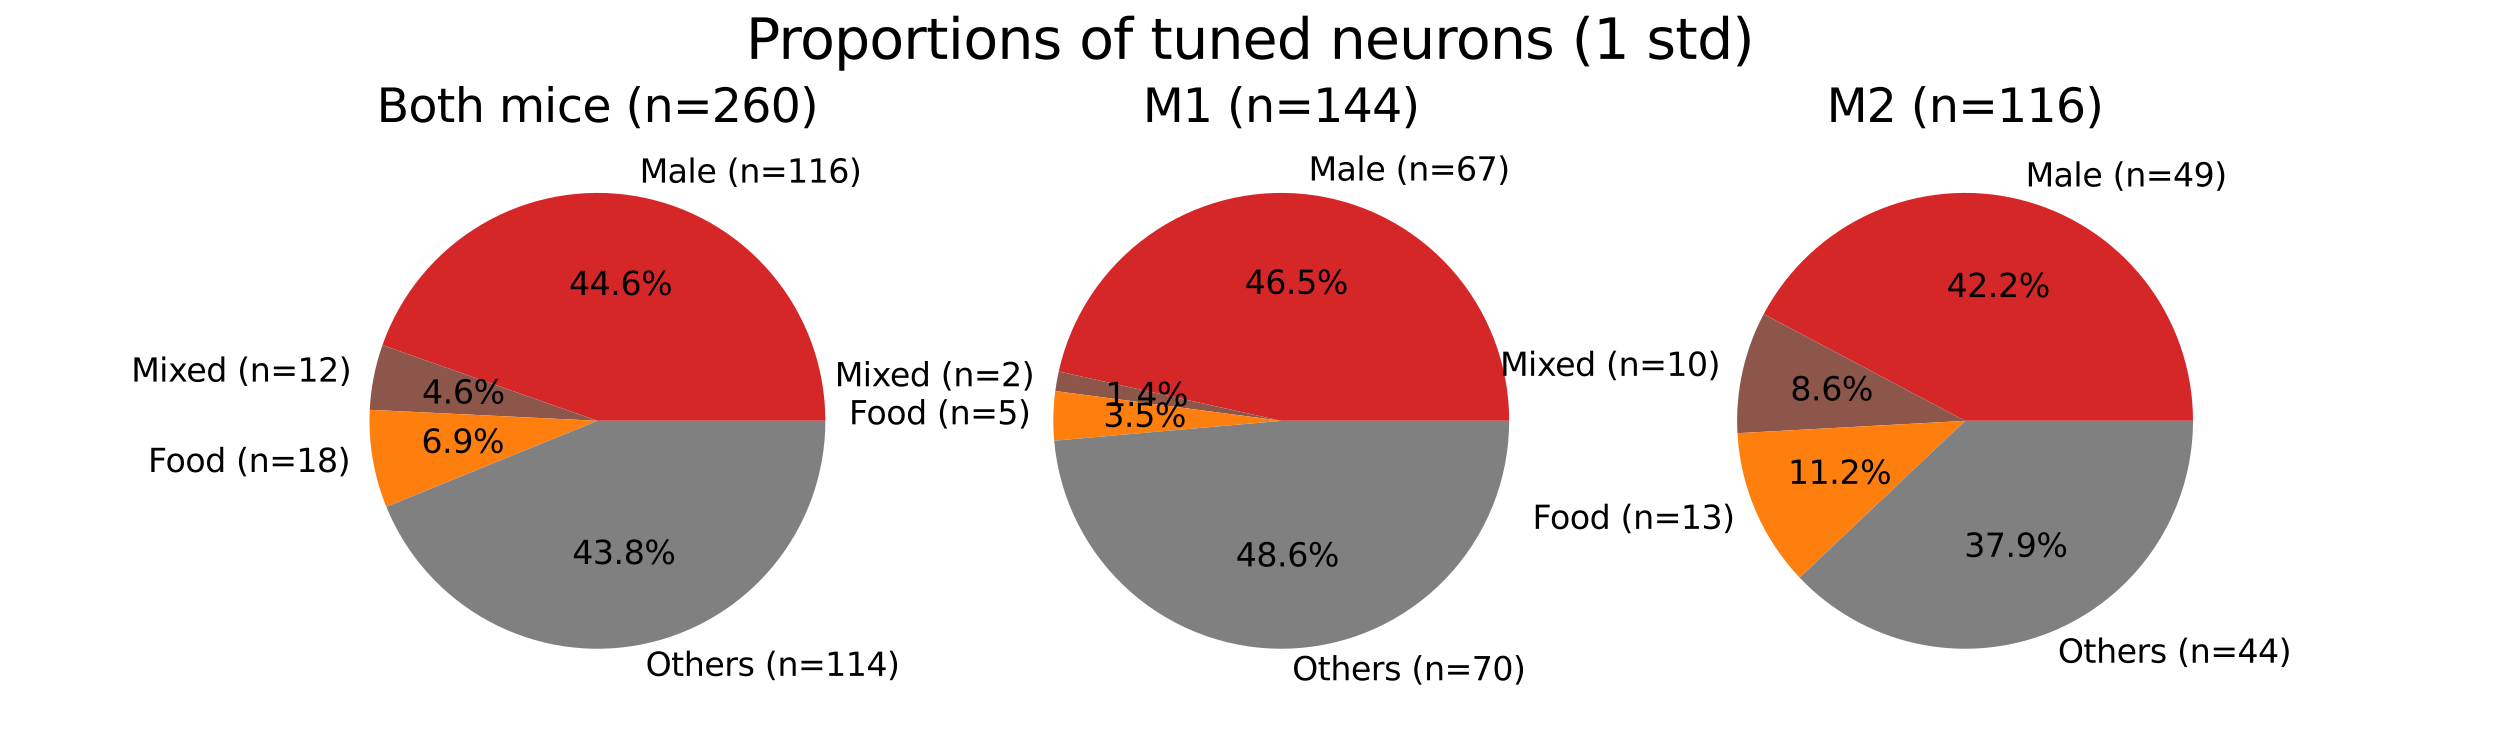 <?xml version="1.0" encoding="UTF-8" standalone="no"?>
<svg
   width="1080pt"
   height="320pt"
   viewBox="0 0 1080 320"
   version="1.1"
   id="svg277"
   sodipodi:docname="TuningProportions_Processed.svg"
   inkscape:version="1.3.2 (091e20e, 2023-11-25)"
   inkscape:export-filename="TuningProportions_Processed.png"
   inkscape:export-xdpi="96"
   inkscape:export-ydpi="96"
   xmlns:inkscape="http://www.inkscape.org/namespaces/inkscape"
   xmlns:sodipodi="http://sodipodi.sourceforge.net/DTD/sodipodi-0.dtd"
   xmlns:xlink="http://www.w3.org/1999/xlink"
   xmlns="http://www.w3.org/2000/svg"
   xmlns:svg="http://www.w3.org/2000/svg"
   xmlns:rdf="http://www.w3.org/1999/02/22-rdf-syntax-ns#"
   xmlns:cc="http://creativecommons.org/ns#"
   xmlns:dc="http://purl.org/dc/elements/1.1/">
  <sodipodi:namedview
     id="namedview277"
     pagecolor="#ffffff"
     bordercolor="#000000"
     borderopacity="0.25"
     inkscape:showpageshadow="2"
     inkscape:pageopacity="0.0"
     inkscape:pagecheckerboard="0"
     inkscape:deskcolor="#d1d1d1"
     inkscape:document-units="pt"
     inkscape:zoom="0.49166667"
     inkscape:cx="720"
     inkscape:cy="240"
     inkscape:window-width="1312"
     inkscape:window-height="449"
     inkscape:window-x="0"
     inkscape:window-y="25"
     inkscape:window-maximized="0"
     inkscape:current-layer="figure_1" />
  <defs
     id="defs1">
    <style
       type="text/css"
       id="style1">*{stroke-linejoin: round; stroke-linecap: butt}</style>
  </defs>
  <g
     id="figure_1">
    <g
       id="axes_1">
      <g
         id="patch_2">
        <path
           d="m 356.559,181.8 c 0,-23.236 -8.224,-45.738 -23.208,-63.498 -14.984,-17.76 -35.78,-29.655 -58.684,-33.567 -22.904,-3.912 -46.47,0.407 -66.499,12.186 -20.029,11.78 -35.256,30.277 -42.968,52.195 L 258.088,181.8 Z"
           style="fill:#d62728"
           id="path2" />
      </g>
      <g
         id="patch_3">
        <path
           d="m 165.2,149.117 c -1.58,4.491 -2.833,9.092 -3.748,13.764 -0.915,4.673 -1.489,9.406 -1.72,14.161 L 258.088,181.8 Z"
           style="fill:#8c564b"
           id="path3" />
      </g>
      <g
         id="patch_4">
        <path
           d="m 159.733,177.043 c -0.345,7.138 0.087,14.292 1.291,21.336 1.203,7.044 3.169,13.936 5.864,20.555 L 258.088,181.8 Z"
           style="fill:#ff7f0e"
           id="path4" />
      </g>
      <g
         id="patch_5">
        <path
           d="m 166.887,218.933 c 8.608,21.142 24.306,38.647 44.389,49.499 20.083,10.852 43.328,14.39 65.731,10.004 22.402,-4.386 42.597,-16.428 57.106,-34.052 14.508,-17.624 22.446,-39.756 22.446,-62.584 l -98.471,1e-5 z"
           style="fill:#808080"
           id="path5" />
      </g>
      <g
         id="matplotlib.axis_1" />
      <g
         id="matplotlib.axis_2" />
      <g
         id="text_1">
        <!-- Male (n=116) -->
        <g
           transform="matrix(0.14,0,0,-0.14,276.324,78.892)"
           id="g16">
          <defs
             id="defs5">
            <path
               id="DejaVuSans-4d"
               d="m 628,4666 h 941 L 2759,1491 3956,4666 h 941 V 0 H 4281 V 4097 L 3078,897 H 2444 L 1241,4097 V 0 H 628 Z"
               transform="scale(0.016)" />
            <path
               id="DejaVuSans-61"
               d="m 2194,1759 q -697,0 -966,-159 -269,-159 -269,-544 0,-306 202,-486 202,-179 548,-179 479,0 768,339 289,339 289,901 v 128 z m 1147,238 V 0 H 2766 V 531 Q 2569,213 2275,61 1981,-91 1556,-91 q -537,0 -855,302 -317,302 -317,808 0,590 395,890 396,300 1180,300 h 807 v 57 q 0,397 -261,614 -261,217 -733,217 -300,0 -585,-72 -284,-72 -546,-216 v 532 q 315,122 612,182 297,61 578,61 760,0 1135,-394 375,-393 375,-1193 z"
               transform="scale(0.016)" />
            <path
               id="DejaVuSans-6c"
               d="m 603,4863 h 575 V 0 H 603 Z"
               transform="scale(0.016)" />
            <path
               id="DejaVuSans-65"
               d="M 3597,1894 V 1613 H 953 q 38,-594 358,-905 320,-311 892,-311 331,0 642,81 311,81 618,244 V 178 Q 3153,47 2828,-22 2503,-91 2169,-91 1331,-91 842,396 353,884 353,1716 q 0,859 464,1363 464,505 1252,505 706,0 1117,-455 411,-454 411,-1235 z m -575,169 q -6,471 -264,752 -258,282 -683,282 -481,0 -770,-272 -289,-272 -333,-766 z"
               transform="scale(0.016)" />
            <path
               id="DejaVuSans-20"
               transform="scale(0.016)"
               d="" />
            <path
               id="DejaVuSans-28"
               d="m 1984,4856 q -418,-718 -622,-1422 -203,-703 -203,-1425 0,-721 205,-1429 205,-708 620,-1424 h -500 q -468,735 -701,1444 -233,709 -233,1409 0,697 231,1403 232,707 703,1444 z"
               transform="scale(0.016)" />
            <path
               id="DejaVuSans-6e"
               d="M 3513,2113 V 0 h -575 v 2094 q 0,497 -194,743 -194,247 -581,247 -466,0 -735,-297 -269,-296 -269,-809 V 0 H 581 v 3500 h 578 v -544 q 207,316 486,472 280,156 646,156 603,0 912,-373 310,-373 310,-1098 z"
               transform="scale(0.016)" />
            <path
               id="DejaVuSans-3d"
               d="M 678,2906 H 4684 V 2381 H 678 Z m 0,-1275 H 4684 V 1100 H 678 Z"
               transform="scale(0.016)" />
            <path
               id="DejaVuSans-31"
               d="M 794,531 H 1825 V 4091 L 703,3866 v 575 l 1116,225 h 631 V 531 H 3481 V 0 H 794 Z"
               transform="scale(0.016)" />
            <path
               id="DejaVuSans-36"
               d="m 2113,2584 q -425,0 -674,-291 -248,-290 -248,-796 0,-503 248,-796 249,-292 674,-292 425,0 673,292 248,293 248,796 0,506 -248,796 -248,291 -673,291 z m 1253,1979 v -575 q -238,112 -480,171 -242,60 -480,60 -625,0 -955,-422 -329,-422 -376,-1275 184,272 462,417 279,145 613,145 703,0 1111,-427 408,-426 408,-1160 0,-719 -425,-1154 -425,-434 -1131,-434 -810,0 -1238,620 -428,621 -428,1799 0,1106 525,1764 525,658 1409,658 238,0 480,-47 242,-47 505,-140 z"
               transform="scale(0.016)" />
            <path
               id="DejaVuSans-29"
               d="m 513,4856 h 500 q 468,-737 701,-1444 233,-706 233,-1403 0,-700 -233,-1409 -233,-709 -701,-1444 H 513 q 415,716 620,1424 205,708 205,1429 0,722 -205,1425 -205,704 -620,1422 z"
               transform="scale(0.016)" />
          </defs>
          <use
             xlink:href="#DejaVuSans-4d"
             id="use5" />
          <use
             xlink:href="#DejaVuSans-61"
             x="86.279"
             id="use6" />
          <use
             xlink:href="#DejaVuSans-6c"
             x="147.559"
             id="use7" />
          <use
             xlink:href="#DejaVuSans-65"
             x="175.342"
             id="use8" />
          <use
             xlink:href="#DejaVuSans-20"
             x="236.865"
             id="use9" />
          <use
             xlink:href="#DejaVuSans-28"
             x="268.652"
             id="use10" />
          <use
             xlink:href="#DejaVuSans-6e"
             x="307.666"
             id="use11" />
          <use
             xlink:href="#DejaVuSans-3d"
             x="371.045"
             id="use12" />
          <use
             xlink:href="#DejaVuSans-31"
             x="454.834"
             id="use13" />
          <use
             xlink:href="#DejaVuSans-31"
             x="518.457"
             id="use14" />
          <use
             xlink:href="#DejaVuSans-36"
             x="582.08"
             id="use15" />
          <use
             xlink:href="#DejaVuSans-29"
             x="645.703"
             id="use16" />
        </g>
      </g>
      <g
         id="text_2">
        <!-- 44.6% -->
        <g
           transform="matrix(0.14,0,0,-0.14,245.798,127.424)"
           id="g21">
          <defs
             id="defs16">
            <path
               id="DejaVuSans-34"
               d="M 2419,4116 825,1625 h 1594 z m -166,550 h 794 V 1625 h 666 V 1100 H 3047 V 0 H 2419 V 1100 H 313 v 609 z"
               transform="scale(0.016)" />
            <path
               id="DejaVuSans-2e"
               d="m 684,794 h 660 V 0 H 684 Z"
               transform="scale(0.016)" />
            <path
               id="DejaVuSans-25"
               d="m 4653,2053 q -272,0 -427,-231 -154,-231 -154,-644 0,-406 154,-639 155,-233 427,-233 266,0 420,233 155,233 155,639 0,410 -155,642 -154,233 -420,233 z m 0,397 q 494,0 784,-344 291,-343 291,-928 0,-584 -292,-927 -292,-342 -783,-342 -500,0 -791,342 -290,343 -290,927 0,588 292,930 292,342 789,342 z M 1428,4353 q -269,0 -424,-233 -154,-232 -154,-639 0,-412 153,-644 153,-231 425,-231 272,0 426,231 155,232 155,644 0,403 -156,637 -156,235 -425,235 z m 2822,397 h 500 L 1831,-91 h -500 z m -2822,0 q 494,0 787,-342 294,-342 294,-927 0,-590 -292,-931 -292,-341 -789,-341 -497,0 -786,342 -289,343 -289,930 0,582 290,925 291,344 785,344 z"
               transform="scale(0.016)" />
          </defs>
          <use
             xlink:href="#DejaVuSans-34"
             id="use17" />
          <use
             xlink:href="#DejaVuSans-34"
             x="63.623"
             id="use18" />
          <use
             xlink:href="#DejaVuSans-2e"
             x="127.246"
             id="use19" />
          <use
             xlink:href="#DejaVuSans-36"
             x="159.033"
             id="use20" />
          <use
             xlink:href="#DejaVuSans-25"
             x="222.656"
             id="use21" />
        </g>
      </g>
      <g
         id="text_3">
        <!-- Mixed (n=12) -->
        <g
           transform="matrix(0.14,0,0,-0.14,56.676,164.852)"
           id="g33">
          <defs
             id="defs21">
            <path
               id="DejaVuSans-69"
               d="m 603,3500 h 575 V 0 H 603 Z m 0,1363 h 575 V 4134 H 603 Z"
               transform="scale(0.016)" />
            <path
               id="DejaVuSans-78"
               d="M 3513,3500 2247,1797 3578,0 H 2900 L 1881,1375 863,0 H 184 L 1544,1831 300,3500 h 678 l 928,-1247 928,1247 z"
               transform="scale(0.016)" />
            <path
               id="DejaVuSans-64"
               d="m 2906,2969 v 1894 h 575 V 0 H 2906 V 525 Q 2725,213 2448,61 2172,-91 1784,-91 1150,-91 751,415 353,922 353,1747 q 0,825 398,1331 399,506 1033,506 388,0 664,-152 277,-151 458,-463 z M 947,1747 q 0,-634 261,-995 261,-361 717,-361 456,0 718,361 263,361 263,995 0,634 -263,995 -262,361 -718,361 -456,0 -717,-361 -261,-361 -261,-995 z"
               transform="scale(0.016)" />
            <path
               id="DejaVuSans-32"
               d="M 1228,531 H 3431 V 0 H 469 v 531 q 359,372 979,998 621,627 780,809 303,340 423,576 121,236 121,464 0,372 -261,606 -261,235 -680,235 -297,0 -627,-103 -329,-103 -704,-313 v 638 q 381,153 712,231 332,78 607,78 725,0 1156,-363 431,-362 431,-968 0,-288 -108,-546 -107,-257 -392,-607 -78,-91 -497,-524 Q 1991,1309 1228,531 Z"
               transform="scale(0.016)" />
          </defs>
          <use
             xlink:href="#DejaVuSans-4d"
             id="use22" />
          <use
             xlink:href="#DejaVuSans-69"
             x="86.279"
             id="use23" />
          <use
             xlink:href="#DejaVuSans-78"
             x="114.062"
             id="use24" />
          <use
             xlink:href="#DejaVuSans-65"
             x="170.117"
             id="use25" />
          <use
             xlink:href="#DejaVuSans-64"
             x="231.641"
             id="use26" />
          <use
             xlink:href="#DejaVuSans-20"
             x="295.117"
             id="use27" />
          <use
             xlink:href="#DejaVuSans-28"
             x="326.904"
             id="use28" />
          <use
             xlink:href="#DejaVuSans-6e"
             x="365.918"
             id="use29" />
          <use
             xlink:href="#DejaVuSans-3d"
             x="429.297"
             id="use30" />
          <use
             xlink:href="#DejaVuSans-31"
             x="513.086"
             id="use31" />
          <use
             xlink:href="#DejaVuSans-32"
             x="576.709"
             id="use32" />
          <use
             xlink:href="#DejaVuSans-29"
             x="640.332"
             id="use33" />
        </g>
      </g>
      <g
         id="text_4">
        <!-- 4.6% -->
        <g
           transform="matrix(0.14,0,0,-0.14,182.323,174.312)"
           id="g37">
          <use
             xlink:href="#DejaVuSans-34"
             id="use34" />
          <use
             xlink:href="#DejaVuSans-2e"
             x="63.623"
             id="use35" />
          <use
             xlink:href="#DejaVuSans-36"
             x="95.41"
             id="use36" />
          <use
             xlink:href="#DejaVuSans-25"
             x="159.033"
             id="use37" />
        </g>
      </g>
      <g
         id="text_5">
        <!-- Food (n=18) -->
        <g
           transform="matrix(0.14,0,0,-0.14,63.959,203.899)"
           id="g48">
          <defs
             id="defs37">
            <path
               id="DejaVuSans-46"
               d="M 628,4666 H 3309 V 4134 H 1259 V 2759 H 3109 V 2228 H 1259 V 0 H 628 Z"
               transform="scale(0.016)" />
            <path
               id="DejaVuSans-6f"
               d="m 1959,3097 q -462,0 -731,-361 -269,-361 -269,-989 0,-628 267,-989 268,-361 733,-361 460,0 728,362 269,363 269,988 0,622 -269,986 -268,364 -728,364 z m 0,487 q 750,0 1178,-488 429,-487 429,-1349 Q 3566,888 3137,398 2709,-91 1959,-91 1206,-91 779,398 353,888 353,1747 q 0,862 426,1349 427,488 1180,488 z"
               transform="scale(0.016)" />
            <path
               id="DejaVuSans-38"
               d="m 2034,2216 q -450,0 -708,-241 -257,-241 -257,-662 0,-422 257,-663 258,-241 708,-241 450,0 709,242 260,243 260,662 0,421 -258,662 -257,241 -711,241 z m -631,268 q -406,100 -633,378 -226,279 -226,679 0,559 398,884 399,325 1092,325 697,0 1094,-325 397,-325 397,-884 0,-400 -227,-679 -226,-278 -629,-378 456,-106 710,-416 255,-309 255,-755 Q 3634,634 3220,271 2806,-91 2034,-91 1263,-91 848,271 434,634 434,1313 q 0,446 256,755 257,310 713,416 z m -231,997 q 0,-362 226,-565 227,-203 636,-203 407,0 636,203 230,203 230,565 0,363 -230,566 -229,203 -636,203 -409,0 -636,-203 -226,-203 -226,-566 z"
               transform="scale(0.016)" />
          </defs>
          <use
             xlink:href="#DejaVuSans-46"
             id="use38" />
          <use
             xlink:href="#DejaVuSans-6f"
             x="53.895"
             id="use39" />
          <use
             xlink:href="#DejaVuSans-6f"
             x="115.076"
             id="use40" />
          <use
             xlink:href="#DejaVuSans-64"
             x="176.258"
             id="use41" />
          <use
             xlink:href="#DejaVuSans-20"
             x="239.734"
             id="use42" />
          <use
             xlink:href="#DejaVuSans-28"
             x="271.521"
             id="use43" />
          <use
             xlink:href="#DejaVuSans-6e"
             x="310.535"
             id="use44" />
          <use
             xlink:href="#DejaVuSans-3d"
             x="373.914"
             id="use45" />
          <use
             xlink:href="#DejaVuSans-31"
             x="457.703"
             id="use46" />
          <use
             xlink:href="#DejaVuSans-38"
             x="521.326"
             id="use47" />
          <use
             xlink:href="#DejaVuSans-29"
             x="584.949"
             id="use48" />
        </g>
      </g>
      <g
         id="text_6">
        <!-- 6.9% -->
        <g
           transform="matrix(0.14,0,0,-0.14,182.066,195.61)"
           id="g52">
          <defs
             id="defs48">
            <path
               id="DejaVuSans-39"
               d="m 703,97 v 575 q 238,-113 481,-172 244,-59 479,-59 625,0 954,420 330,420 377,1277 -181,-269 -460,-413 -278,-144 -615,-144 -700,0 -1108,423 -408,424 -408,1159 0,718 425,1152 425,435 1131,435 810,0 1236,-621 427,-620 427,-1801 Q 3622,1225 3098,567 2575,-91 1691,-91 1453,-91 1209,-44 966,3 703,97 Z m 1256,1978 q 425,0 673,290 249,291 249,798 0,503 -249,795 -248,292 -673,292 -425,0 -673,-292 -248,-292 -248,-795 0,-507 248,-798 248,-290 673,-290 z"
               transform="scale(0.016)" />
          </defs>
          <use
             xlink:href="#DejaVuSans-36"
             id="use49" />
          <use
             xlink:href="#DejaVuSans-2e"
             x="63.623"
             id="use50" />
          <use
             xlink:href="#DejaVuSans-39"
             x="95.41"
             id="use51" />
          <use
             xlink:href="#DejaVuSans-25"
             x="159.033"
             id="use52" />
        </g>
      </g>
      <g
         id="text_7">
        <!-- Others (n=114) -->
        <g
           transform="matrix(0.14,0,0,-0.14,278.899,291.963)"
           id="g66">
          <defs
             id="defs52">
            <path
               id="DejaVuSans-4f"
               d="m 2522,4238 q -688,0 -1093,-513 -404,-512 -404,-1397 0,-881 404,-1394 405,-512 1093,-512 687,0 1089,512 402,513 402,1394 0,885 -402,1397 -402,513 -1089,513 z m 0,512 q 981,0 1568,-658 588,-658 588,-1764 0,-1103 -588,-1761 -587,-658 -1568,-658 -984,0 -1574,656 -589,657 -589,1763 0,1106 589,1764 590,658 1574,658 z"
               transform="scale(0.016)" />
            <path
               id="DejaVuSans-74"
               d="M 1172,4494 V 3500 H 2356 V 3053 H 1172 V 1153 q 0,-428 117,-550 117,-122 477,-122 h 590 V 0 H 1766 Q 1100,0 847,248 594,497 594,1153 V 3053 H 172 v 447 h 422 v 994 z"
               transform="scale(0.016)" />
            <path
               id="DejaVuSans-68"
               d="M 3513,2113 V 0 h -575 v 2094 q 0,497 -194,743 -194,247 -581,247 -466,0 -735,-297 -269,-296 -269,-809 V 0 H 581 v 4863 h 578 V 2956 q 207,316 486,472 280,156 646,156 603,0 912,-373 310,-373 310,-1098 z"
               transform="scale(0.016)" />
            <path
               id="DejaVuSans-72"
               d="m 2631,2963 q -97,56 -211,82 -114,27 -251,27 -488,0 -749,-317 -261,-317 -261,-911 V 0 H 581 v 3500 h 578 v -544 q 182,319 472,473 291,155 707,155 59,0 131,-8 72,-7 159,-23 z"
               transform="scale(0.016)" />
            <path
               id="DejaVuSans-73"
               d="m 2834,3397 v -544 q -243,125 -506,187 -262,63 -544,63 -428,0 -642,-131 -214,-131 -214,-394 0,-200 153,-314 153,-114 616,-217 l 197,-44 q 612,-131 870,-370 258,-239 258,-667 0,-488 -386,-773 Q 2250,-91 1575,-91 1294,-91 989,-36 684,19 347,128 v 594 q 319,-166 628,-249 309,-82 613,-82 406,0 624,139 219,139 219,392 0,234 -158,359 -157,125 -692,241 l -200,47 q -534,112 -772,345 -237,233 -237,639 0,494 350,762 350,269 994,269 318,0 599,-47 282,-46 519,-140 z"
               transform="scale(0.016)" />
          </defs>
          <use
             xlink:href="#DejaVuSans-4f"
             id="use53" />
          <use
             xlink:href="#DejaVuSans-74"
             x="78.711"
             id="use54" />
          <use
             xlink:href="#DejaVuSans-68"
             x="117.92"
             id="use55" />
          <use
             xlink:href="#DejaVuSans-65"
             x="181.299"
             id="use56" />
          <use
             xlink:href="#DejaVuSans-72"
             x="242.822"
             id="use57" />
          <use
             xlink:href="#DejaVuSans-73"
             x="283.936"
             id="use58" />
          <use
             xlink:href="#DejaVuSans-20"
             x="336.035"
             id="use59" />
          <use
             xlink:href="#DejaVuSans-28"
             x="367.822"
             id="use60" />
          <use
             xlink:href="#DejaVuSans-6e"
             x="406.836"
             id="use61" />
          <use
             xlink:href="#DejaVuSans-3d"
             x="470.215"
             id="use62" />
          <use
             xlink:href="#DejaVuSans-31"
             x="554.004"
             id="use63" />
          <use
             xlink:href="#DejaVuSans-31"
             x="617.627"
             id="use64" />
          <use
             xlink:href="#DejaVuSans-34"
             x="681.25"
             id="use65" />
          <use
             xlink:href="#DejaVuSans-29"
             x="744.873"
             id="use66" />
        </g>
      </g>
      <g
         id="text_8">
        <!-- 43.8% -->
        <g
           transform="matrix(0.14,0,0,-0.14,247.203,243.645)"
           id="g71">
          <defs
             id="defs66">
            <path
               id="DejaVuSans-33"
               d="m 2597,2516 q 453,-97 707,-404 255,-306 255,-756 0,-690 -475,-1069 -475,-378 -1350,-378 -293,0 -604,58 -311,58 -642,174 v 609 q 262,-153 574,-231 313,-78 654,-78 593,0 904,234 311,234 311,681 0,413 -289,645 -289,233 -804,233 h -544 v 519 h 569 q 465,0 712,186 247,186 247,536 0,359 -255,551 -254,193 -729,193 -260,0 -557,-57 -297,-56 -653,-174 v 562 q 360,100 674,150 314,50 592,50 719,0 1137,-327 419,-326 419,-882 0,-388 -222,-655 -222,-267 -631,-370 z"
               transform="scale(0.016)" />
          </defs>
          <use
             xlink:href="#DejaVuSans-34"
             id="use67" />
          <use
             xlink:href="#DejaVuSans-33"
             x="63.623"
             id="use68" />
          <use
             xlink:href="#DejaVuSans-2e"
             x="127.246"
             id="use69" />
          <use
             xlink:href="#DejaVuSans-38"
             x="159.033"
             id="use70" />
          <use
             xlink:href="#DejaVuSans-25"
             x="222.656"
             id="use71" />
        </g>
      </g>
      <g
         id="text_9">
        <!-- Both mice (n=260) -->
        <g
           transform="matrix(0.2,0,0,-0.2,162.716,52.712)"
           id="g88">
          <defs
             id="defs71">
            <path
               id="DejaVuSans-42"
               d="M 1259,2228 V 519 h 1013 q 509,0 754,211 246,211 246,645 0,438 -246,645 -245,208 -754,208 z m 0,1919 V 2741 h 935 q 462,0 688,173 227,174 227,530 0,353 -227,528 -226,175 -688,175 z m -631,519 h 1613 q 722,0 1112,-300 391,-300 391,-853 0,-429 -200,-682 -200,-253 -588,-315 466,-100 724,-418 258,-317 258,-792 0,-625 -425,-966 Q 3088,0 2303,0 H 628 Z"
               transform="scale(0.016)" />
            <path
               id="DejaVuSans-6d"
               d="m 3328,2828 q 216,388 516,572 300,184 706,184 547,0 844,-383 297,-382 297,-1088 V 0 h -578 v 2094 q 0,503 -179,746 -178,244 -543,244 -447,0 -707,-297 -259,-296 -259,-809 V 0 h -578 v 2094 q 0,506 -178,748 -178,242 -550,242 -441,0 -701,-298 -259,-298 -259,-808 V 0 H 581 v 3500 h 578 v -544 q 197,322 472,475 275,153 653,153 382,0 649,-194 267,-193 395,-562 z"
               transform="scale(0.016)" />
            <path
               id="DejaVuSans-63"
               d="m 3122,3366 v -538 q -244,135 -489,202 -245,67 -495,67 -560,0 -870,-355 -309,-354 -309,-995 0,-641 309,-996 310,-354 870,-354 250,0 495,67 245,67 489,202 V 134 Q 2881,22 2623,-34 2366,-91 2075,-91 1284,-91 818,406 353,903 353,1747 q 0,856 470,1346 471,491 1290,491 265,0 518,-55 253,-54 491,-163 z"
               transform="scale(0.016)" />
            <path
               id="DejaVuSans-30"
               d="m 2034,4250 q -487,0 -733,-480 -245,-479 -245,-1442 0,-959 245,-1439 246,-480 733,-480 491,0 736,480 246,480 246,1439 0,963 -246,1442 -245,480 -736,480 z m 0,500 q 785,0 1199,-621 414,-620 414,-1801 0,-1178 -414,-1799 -414,-620 -1199,-620 -784,0 -1198,620 -414,621 -414,1799 0,1181 414,1801 414,621 1198,621 z"
               transform="scale(0.016)" />
          </defs>
          <use
             xlink:href="#DejaVuSans-42"
             id="use72" />
          <use
             xlink:href="#DejaVuSans-6f"
             x="68.604"
             id="use73" />
          <use
             xlink:href="#DejaVuSans-74"
             x="129.785"
             id="use74" />
          <use
             xlink:href="#DejaVuSans-68"
             x="168.994"
             id="use75" />
          <use
             xlink:href="#DejaVuSans-20"
             x="232.373"
             id="use76" />
          <use
             xlink:href="#DejaVuSans-6d"
             x="264.16"
             id="use77" />
          <use
             xlink:href="#DejaVuSans-69"
             x="361.572"
             id="use78" />
          <use
             xlink:href="#DejaVuSans-63"
             x="389.355"
             id="use79" />
          <use
             xlink:href="#DejaVuSans-65"
             x="444.336"
             id="use80" />
          <use
             xlink:href="#DejaVuSans-20"
             x="505.859"
             id="use81" />
          <use
             xlink:href="#DejaVuSans-28"
             x="537.646"
             id="use82" />
          <use
             xlink:href="#DejaVuSans-6e"
             x="576.66"
             id="use83" />
          <use
             xlink:href="#DejaVuSans-3d"
             x="640.039"
             id="use84" />
          <use
             xlink:href="#DejaVuSans-32"
             x="723.828"
             id="use85" />
          <use
             xlink:href="#DejaVuSans-36"
             x="787.451"
             id="use86" />
          <use
             xlink:href="#DejaVuSans-30"
             x="851.074"
             id="use87" />
          <use
             xlink:href="#DejaVuSans-29"
             x="914.697"
             id="use88" />
        </g>
      </g>
    </g>
    <g
       id="axes_2">
      <g
         id="patch_6">
        <path
           d="m 651.971,181.8 c 0,-24.253 -8.96,-47.671 -25.149,-65.73 -16.189,-18.059 -38.493,-29.515 -62.601,-32.155 -24.109,-2.64 -48.363,3.717 -68.077,17.844 -19.714,14.127 -33.53,35.051 -38.78,58.729 L 553.5,181.8 Z"
           style="fill:#d62728"
           id="path88" />
      </g>
      <g
         id="patch_7">
        <path
           d="m 457.364,160.487 c -0.31,1.398 -0.589,2.803 -0.838,4.214 -0.249,1.41 -0.467,2.826 -0.654,4.246 L 553.5,181.8 Z"
           style="fill:#8c564b"
           id="path89" />
      </g>
      <g
         id="patch_8">
        <path
           d="m 455.872,168.947 c -0.467,3.551 -0.741,7.124 -0.819,10.705 -0.078,3.581 0.039,7.163 0.351,10.73 L 553.5,181.8 Z"
           style="fill:#ff7f0e"
           id="path90" />
      </g>
      <g
         id="patch_9">
        <path
           d="m 455.404,190.382 c 2.211,25.267 14.1,48.728 33.17,65.452 19.069,16.723 43.882,25.449 69.221,24.343 25.34,-1.106 49.297,-11.961 66.836,-30.283 17.539,-18.322 27.339,-42.73 27.339,-68.094 L 553.5,181.8 Z"
           style="fill:#808080"
           id="path91" />
      </g>
      <g
         id="matplotlib.axis_3" />
      <g
         id="matplotlib.axis_4" />
      <g
         id="text_10">
        <!-- Male (n=67) -->
        <g
           transform="matrix(0.14,0,0,-0.14,565.292,77.989)"
           id="g101">
          <defs
             id="defs91">
            <path
               id="DejaVuSans-37"
               d="M 525,4666 H 3525 V 4397 L 1831,0 H 1172 L 2766,4134 H 525 Z"
               transform="scale(0.016)" />
          </defs>
          <use
             xlink:href="#DejaVuSans-4d"
             id="use91" />
          <use
             xlink:href="#DejaVuSans-61"
             x="86.279"
             id="use92" />
          <use
             xlink:href="#DejaVuSans-6c"
             x="147.559"
             id="use93" />
          <use
             xlink:href="#DejaVuSans-65"
             x="175.342"
             id="use94" />
          <use
             xlink:href="#DejaVuSans-20"
             x="236.865"
             id="use95" />
          <use
             xlink:href="#DejaVuSans-28"
             x="268.652"
             id="use96" />
          <use
             xlink:href="#DejaVuSans-6e"
             x="307.666"
             id="use97" />
          <use
             xlink:href="#DejaVuSans-3d"
             x="371.045"
             id="use98" />
          <use
             xlink:href="#DejaVuSans-36"
             x="454.834"
             id="use99" />
          <use
             xlink:href="#DejaVuSans-37"
             x="518.457"
             id="use100" />
          <use
             xlink:href="#DejaVuSans-29"
             x="582.08"
             id="use101" />
        </g>
      </g>
      <g
         id="text_11">
        <!-- 46.5% -->
        <g
           transform="matrix(0.14,0,0,-0.14,537.695,126.932)"
           id="g106">
          <defs
             id="defs101">
            <path
               id="DejaVuSans-35"
               d="M 691,4666 H 3169 V 4134 H 1269 V 2991 q 137,47 274,70 138,23 276,23 781,0 1237,-428 457,-428 457,-1159 Q 3513,744 3044,326 2575,-91 1722,-91 1428,-91 1123,-41 819,9 494,109 v 635 q 281,-153 581,-228 300,-75 634,-75 541,0 856,284 316,284 316,772 0,487 -316,771 -315,285 -856,285 -253,0 -505,-56 -251,-56 -513,-175 z"
               transform="scale(0.016)" />
          </defs>
          <use
             xlink:href="#DejaVuSans-34"
             id="use102" />
          <use
             xlink:href="#DejaVuSans-36"
             x="63.623"
             id="use103" />
          <use
             xlink:href="#DejaVuSans-2e"
             x="127.246"
             id="use104" />
          <use
             xlink:href="#DejaVuSans-35"
             x="159.033"
             id="use105" />
          <use
             xlink:href="#DejaVuSans-25"
             x="222.656"
             id="use106" />
        </g>
      </g>
      <g
         id="text_12">
        <!-- Mixed (n=2) -->
        <g
           transform="matrix(0.14,0,0,-0.14,360.623,166.854)"
           id="g117">
          <use
             xlink:href="#DejaVuSans-4d"
             id="use107" />
          <use
             xlink:href="#DejaVuSans-69"
             x="86.279"
             id="use108" />
          <use
             xlink:href="#DejaVuSans-78"
             x="114.062"
             id="use109" />
          <use
             xlink:href="#DejaVuSans-65"
             x="170.117"
             id="use110" />
          <use
             xlink:href="#DejaVuSans-64"
             x="231.641"
             id="use111" />
          <use
             xlink:href="#DejaVuSans-20"
             x="295.117"
             id="use112" />
          <use
             xlink:href="#DejaVuSans-28"
             x="326.904"
             id="use113" />
          <use
             xlink:href="#DejaVuSans-6e"
             x="365.918"
             id="use114" />
          <use
             xlink:href="#DejaVuSans-3d"
             x="429.297"
             id="use115" />
          <use
             xlink:href="#DejaVuSans-32"
             x="513.086"
             id="use116" />
          <use
             xlink:href="#DejaVuSans-29"
             x="576.709"
             id="use117" />
        </g>
      </g>
      <g
         id="text_13">
        <!-- 1.4% -->
        <g
           transform="matrix(0.14,0,0,-0.14,477.532,175.404)"
           id="g121">
          <use
             xlink:href="#DejaVuSans-31"
             id="use118" />
          <use
             xlink:href="#DejaVuSans-2e"
             x="63.623"
             id="use119" />
          <use
             xlink:href="#DejaVuSans-34"
             x="95.41"
             id="use120" />
          <use
             xlink:href="#DejaVuSans-25"
             x="159.033"
             id="use121" />
        </g>
      </g>
      <g
         id="text_14">
        <!-- Food (n=5) -->
        <g
           transform="matrix(0.14,0,0,-0.14,366.758,183.3)"
           id="g131">
          <use
             xlink:href="#DejaVuSans-46"
             id="use122" />
          <use
             xlink:href="#DejaVuSans-6f"
             x="53.895"
             id="use123" />
          <use
             xlink:href="#DejaVuSans-6f"
             x="115.076"
             id="use124" />
          <use
             xlink:href="#DejaVuSans-64"
             x="176.258"
             id="use125" />
          <use
             xlink:href="#DejaVuSans-20"
             x="239.734"
             id="use126" />
          <use
             xlink:href="#DejaVuSans-28"
             x="271.521"
             id="use127" />
          <use
             xlink:href="#DejaVuSans-6e"
             x="310.535"
             id="use128" />
          <use
             xlink:href="#DejaVuSans-3d"
             x="373.914"
             id="use129" />
          <use
             xlink:href="#DejaVuSans-35"
             x="457.703"
             id="use130" />
          <use
             xlink:href="#DejaVuSans-29"
             x="521.326"
             id="use131" />
        </g>
      </g>
      <g
         id="text_15">
        <!-- 3.5% -->
        <g
           transform="matrix(0.14,0,0,-0.14,476.648,184.374)"
           id="g135">
          <use
             xlink:href="#DejaVuSans-33"
             id="use132" />
          <use
             xlink:href="#DejaVuSans-2e"
             x="63.623"
             id="use133" />
          <use
             xlink:href="#DejaVuSans-35"
             x="95.41"
             id="use134" />
          <use
             xlink:href="#DejaVuSans-25"
             x="159.033"
             id="use135" />
        </g>
      </g>
      <g
         id="text_16">
        <!-- Others (n=70) -->
        <g
           transform="matrix(0.14,0,0,-0.14,558.225,293.878)"
           id="g148">
          <use
             xlink:href="#DejaVuSans-4f"
             id="use136" />
          <use
             xlink:href="#DejaVuSans-74"
             x="78.711"
             id="use137" />
          <use
             xlink:href="#DejaVuSans-68"
             x="117.92"
             id="use138" />
          <use
             xlink:href="#DejaVuSans-65"
             x="181.299"
             id="use139" />
          <use
             xlink:href="#DejaVuSans-72"
             x="242.822"
             id="use140" />
          <use
             xlink:href="#DejaVuSans-73"
             x="283.936"
             id="use141" />
          <use
             xlink:href="#DejaVuSans-20"
             x="336.035"
             id="use142" />
          <use
             xlink:href="#DejaVuSans-28"
             x="367.822"
             id="use143" />
          <use
             xlink:href="#DejaVuSans-6e"
             x="406.836"
             id="use144" />
          <use
             xlink:href="#DejaVuSans-3d"
             x="470.215"
             id="use145" />
          <use
             xlink:href="#DejaVuSans-37"
             x="554.004"
             id="use146" />
          <use
             xlink:href="#DejaVuSans-30"
             x="617.627"
             id="use147" />
          <use
             xlink:href="#DejaVuSans-29"
             x="681.25"
             id="use148" />
        </g>
      </g>
      <g
         id="text_17">
        <!-- 48.6% -->
        <g
           transform="matrix(0.14,0,0,-0.14,533.84,244.689)"
           id="g153">
          <use
             xlink:href="#DejaVuSans-34"
             id="use149" />
          <use
             xlink:href="#DejaVuSans-38"
             x="63.623"
             id="use150" />
          <use
             xlink:href="#DejaVuSans-2e"
             x="127.246"
             id="use151" />
          <use
             xlink:href="#DejaVuSans-36"
             x="159.033"
             id="use152" />
          <use
             xlink:href="#DejaVuSans-25"
             x="222.656"
             id="use153" />
        </g>
      </g>
      <g
         id="text_18">
        <!-- M1 (n=144) -->
        <g
           transform="matrix(0.2,0,0,-0.2,493.723,52.712)"
           id="g163">
          <use
             xlink:href="#DejaVuSans-4d"
             id="use154" />
          <use
             xlink:href="#DejaVuSans-31"
             x="86.279"
             id="use155" />
          <use
             xlink:href="#DejaVuSans-20"
             x="149.902"
             id="use156" />
          <use
             xlink:href="#DejaVuSans-28"
             x="181.689"
             id="use157" />
          <use
             xlink:href="#DejaVuSans-6e"
             x="220.703"
             id="use158" />
          <use
             xlink:href="#DejaVuSans-3d"
             x="284.082"
             id="use159" />
          <use
             xlink:href="#DejaVuSans-31"
             x="367.871"
             id="use160" />
          <use
             xlink:href="#DejaVuSans-34"
             x="431.494"
             id="use161" />
          <use
             xlink:href="#DejaVuSans-34"
             x="495.117"
             id="use162" />
          <use
             xlink:href="#DejaVuSans-29"
             x="558.74"
             id="use163" />
        </g>
      </g>
    </g>
    <g
       id="axes_3">
      <g
         id="patch_10">
        <path
           d="m 947.382,181.8 c 0,-21.977 -7.357,-43.334 -20.893,-60.648 -13.536,-17.314 -32.486,-29.608 -53.813,-34.912 -21.327,-5.304 -43.829,-3.318 -63.897,5.639 -20.069,8.957 -36.573,24.38 -46.867,43.797 L 848.912,181.8 Z"
           style="fill:#d62728"
           id="path163" />
      </g>
      <g
         id="patch_11">
        <path
           d="m 761.912,135.676 c -4.17,7.866 -7.255,16.261 -9.168,24.956 -1.914,8.695 -2.64,17.609 -2.158,26.499 L 848.912,181.8 Z"
           style="fill:#8c564b"
           id="path164" />
      </g>
      <g
         id="patch_12">
        <path
           d="m 750.586,187.131 c 0.627,11.569 3.291,22.937 7.87,33.58 4.578,10.643 10.999,20.395 18.967,28.807 L 848.912,181.8 Z"
           style="fill:#ff7f0e"
           id="path165" />
      </g>
      <g
         id="patch_13">
        <path
           d="m 777.423,249.518 c 13.548,14.302 31.081,24.215 50.321,28.45 19.24,4.235 39.315,2.6 57.616,-4.692 18.301,-7.292 34,-19.911 45.055,-36.216 11.056,-16.306 16.968,-35.56 16.968,-55.26 h -98.471 z"
           style="fill:#808080"
           id="path166" />
      </g>
      <g
         id="matplotlib.axis_5" />
      <g
         id="matplotlib.axis_6" />
      <g
         id="text_19">
        <!-- Male (n=49) -->
        <g
           transform="matrix(0.14,0,0,-0.14,875.053,80.547)"
           id="g176">
          <use
             xlink:href="#DejaVuSans-4d"
             id="use166" />
          <use
             xlink:href="#DejaVuSans-61"
             x="86.279"
             id="use167" />
          <use
             xlink:href="#DejaVuSans-6c"
             x="147.559"
             id="use168" />
          <use
             xlink:href="#DejaVuSans-65"
             x="175.342"
             id="use169" />
          <use
             xlink:href="#DejaVuSans-20"
             x="236.865"
             id="use170" />
          <use
             xlink:href="#DejaVuSans-28"
             x="268.652"
             id="use171" />
          <use
             xlink:href="#DejaVuSans-6e"
             x="307.666"
             id="use172" />
          <use
             xlink:href="#DejaVuSans-3d"
             x="371.045"
             id="use173" />
          <use
             xlink:href="#DejaVuSans-34"
             x="454.834"
             id="use174" />
          <use
             xlink:href="#DejaVuSans-39"
             x="518.457"
             id="use175" />
          <use
             xlink:href="#DejaVuSans-29"
             x="582.08"
             id="use176" />
        </g>
      </g>
      <g
         id="text_20">
        <!-- 42.2% -->
        <g
           transform="matrix(0.14,0,0,-0.14,840.934,128.327)"
           id="g181">
          <use
             xlink:href="#DejaVuSans-34"
             id="use177" />
          <use
             xlink:href="#DejaVuSans-32"
             x="63.623"
             id="use178" />
          <use
             xlink:href="#DejaVuSans-2e"
             x="127.246"
             id="use179" />
          <use
             xlink:href="#DejaVuSans-32"
             x="159.033"
             id="use180" />
          <use
             xlink:href="#DejaVuSans-25"
             x="222.656"
             id="use181" />
        </g>
      </g>
      <g
         id="text_21">
        <!-- Mixed (n=10) -->
        <g
           transform="matrix(0.14,0,0,-0.14,648.014,162.378)"
           id="g193">
          <use
             xlink:href="#DejaVuSans-4d"
             id="use182" />
          <use
             xlink:href="#DejaVuSans-69"
             x="86.279"
             id="use183" />
          <use
             xlink:href="#DejaVuSans-78"
             x="114.062"
             id="use184" />
          <use
             xlink:href="#DejaVuSans-65"
             x="170.117"
             id="use185" />
          <use
             xlink:href="#DejaVuSans-64"
             x="231.641"
             id="use186" />
          <use
             xlink:href="#DejaVuSans-20"
             x="295.117"
             id="use187" />
          <use
             xlink:href="#DejaVuSans-28"
             x="326.904"
             id="use188" />
          <use
             xlink:href="#DejaVuSans-6e"
             x="365.918"
             id="use189" />
          <use
             xlink:href="#DejaVuSans-3d"
             x="429.297"
             id="use190" />
          <use
             xlink:href="#DejaVuSans-31"
             x="513.086"
             id="use191" />
          <use
             xlink:href="#DejaVuSans-30"
             x="576.709"
             id="use192" />
          <use
             xlink:href="#DejaVuSans-29"
             x="640.332"
             id="use193" />
        </g>
      </g>
      <g
         id="text_22">
        <!-- 8.6% -->
        <g
           transform="matrix(0.14,0,0,-0.14,773.427,172.962)"
           id="g197">
          <use
             xlink:href="#DejaVuSans-38"
             id="use194" />
          <use
             xlink:href="#DejaVuSans-2e"
             x="63.623"
             id="use195" />
          <use
             xlink:href="#DejaVuSans-36"
             x="95.41"
             id="use196" />
          <use
             xlink:href="#DejaVuSans-25"
             x="159.033"
             id="use197" />
        </g>
      </g>
      <g
         id="text_23">
        <!-- Food (n=13) -->
        <g
           transform="matrix(0.14,0,0,-0.14,662.052,228.466)"
           id="g208">
          <use
             xlink:href="#DejaVuSans-46"
             id="use198" />
          <use
             xlink:href="#DejaVuSans-6f"
             x="53.895"
             id="use199" />
          <use
             xlink:href="#DejaVuSans-6f"
             x="115.076"
             id="use200" />
          <use
             xlink:href="#DejaVuSans-64"
             x="176.258"
             id="use201" />
          <use
             xlink:href="#DejaVuSans-20"
             x="239.734"
             id="use202" />
          <use
             xlink:href="#DejaVuSans-28"
             x="271.521"
             id="use203" />
          <use
             xlink:href="#DejaVuSans-6e"
             x="310.535"
             id="use204" />
          <use
             xlink:href="#DejaVuSans-3d"
             x="373.914"
             id="use205" />
          <use
             xlink:href="#DejaVuSans-31"
             x="457.703"
             id="use206" />
          <use
             xlink:href="#DejaVuSans-33"
             x="521.326"
             id="use207" />
          <use
             xlink:href="#DejaVuSans-29"
             x="584.949"
             id="use208" />
        </g>
      </g>
      <g
         id="text_24">
        <!-- 11.2% -->
        <g
           transform="matrix(0.14,0,0,-0.14,772.401,209.01)"
           id="g213">
          <use
             xlink:href="#DejaVuSans-31"
             id="use209" />
          <use
             xlink:href="#DejaVuSans-31"
             x="63.623"
             id="use210" />
          <use
             xlink:href="#DejaVuSans-2e"
             x="127.246"
             id="use211" />
          <use
             xlink:href="#DejaVuSans-32"
             x="159.033"
             id="use212" />
          <use
             xlink:href="#DejaVuSans-25"
             x="222.656"
             id="use213" />
        </g>
      </g>
      <g
         id="text_25">
        <!-- Others (n=44) -->
        <g
           transform="matrix(0.14,0,0,-0.14,889.004,286.288)"
           id="g226">
          <use
             xlink:href="#DejaVuSans-4f"
             id="use214" />
          <use
             xlink:href="#DejaVuSans-74"
             x="78.711"
             id="use215" />
          <use
             xlink:href="#DejaVuSans-68"
             x="117.92"
             id="use216" />
          <use
             xlink:href="#DejaVuSans-65"
             x="181.299"
             id="use217" />
          <use
             xlink:href="#DejaVuSans-72"
             x="242.822"
             id="use218" />
          <use
             xlink:href="#DejaVuSans-73"
             x="283.936"
             id="use219" />
          <use
             xlink:href="#DejaVuSans-20"
             x="336.035"
             id="use220" />
          <use
             xlink:href="#DejaVuSans-28"
             x="367.822"
             id="use221" />
          <use
             xlink:href="#DejaVuSans-6e"
             x="406.836"
             id="use222" />
          <use
             xlink:href="#DejaVuSans-3d"
             x="470.215"
             id="use223" />
          <use
             xlink:href="#DejaVuSans-34"
             x="554.004"
             id="use224" />
          <use
             xlink:href="#DejaVuSans-34"
             x="617.627"
             id="use225" />
          <use
             xlink:href="#DejaVuSans-29"
             x="681.25"
             id="use226" />
        </g>
      </g>
      <g
         id="text_26">
        <!-- 37.9% -->
        <g
           transform="matrix(0.14,0,0,-0.14,848.543,240.549)"
           id="g231">
          <use
             xlink:href="#DejaVuSans-33"
             id="use227" />
          <use
             xlink:href="#DejaVuSans-37"
             x="63.623"
             id="use228" />
          <use
             xlink:href="#DejaVuSans-2e"
             x="127.246"
             id="use229" />
          <use
             xlink:href="#DejaVuSans-39"
             x="159.033"
             id="use230" />
          <use
             xlink:href="#DejaVuSans-25"
             x="222.656"
             id="use231" />
        </g>
      </g>
      <g
         id="text_27">
        <!-- M2 (n=116) -->
        <g
           transform="matrix(0.2,0,0,-0.2,789.135,52.712)"
           id="g241">
          <use
             xlink:href="#DejaVuSans-4d"
             id="use232" />
          <use
             xlink:href="#DejaVuSans-32"
             x="86.279"
             id="use233" />
          <use
             xlink:href="#DejaVuSans-20"
             x="149.902"
             id="use234" />
          <use
             xlink:href="#DejaVuSans-28"
             x="181.689"
             id="use235" />
          <use
             xlink:href="#DejaVuSans-6e"
             x="220.703"
             id="use236" />
          <use
             xlink:href="#DejaVuSans-3d"
             x="284.082"
             id="use237" />
          <use
             xlink:href="#DejaVuSans-31"
             x="367.871"
             id="use238" />
          <use
             xlink:href="#DejaVuSans-31"
             x="431.494"
             id="use239" />
          <use
             xlink:href="#DejaVuSans-36"
             x="495.117"
             id="use240" />
          <use
             xlink:href="#DejaVuSans-29"
             x="558.74"
             id="use241" />
        </g>
      </g>
    </g>
    <g
       id="text_28">
      <!-- Proportions of tuned neurons (1 std) -->
      <g
         transform="matrix(0.24,0,0,-0.24,322.258,25.436)"
         id="g277">
        <defs
           id="defs241">
          <path
             id="DejaVuSans-50"
             d="M 1259,4147 V 2394 h 794 q 441,0 681,228 241,228 241,650 0,419 -241,647 -240,228 -681,228 z m -631,519 h 1425 q 785,0 1186,-355 402,-355 402,-1039 0,-691 -402,-1044 -401,-353 -1186,-353 H 1259 V 0 H 628 Z"
             transform="scale(0.016)" />
          <path
             id="DejaVuSans-70"
             d="M 1159,525 V -1331 H 581 v 4831 h 578 v -531 q 182,312 458,463 277,152 661,152 638,0 1036,-506 399,-506 399,-1331 0,-825 -399,-1332 -398,-506 -1036,-506 -384,0 -661,152 -276,152 -458,464 z m 1957,1222 q 0,634 -261,995 -261,361 -717,361 -457,0 -718,-361 -261,-361 -261,-995 0,-634 261,-995 261,-361 718,-361 456,0 717,361 261,361 261,995 z"
             transform="scale(0.016)" />
          <path
             id="DejaVuSans-66"
             d="m 2375,4863 v -479 h -550 q -309,0 -430,-125 -120,-125 -120,-450 v -309 h 947 V 3053 H 1275 V 0 H 697 V 3053 H 147 v 447 h 550 v 244 q 0,584 272,851 272,268 862,268 z"
             transform="scale(0.016)" />
          <path
             id="DejaVuSans-75"
             d="m 544,1381 v 2119 h 575 V 1403 q 0,-497 193,-746 194,-248 582,-248 465,0 735,297 271,297 271,810 v 1984 h 575 V 0 H 2900 V 538 Q 2691,219 2414,64 2138,-91 1772,-91 1169,-91 856,284 544,659 544,1381 Z m 1447,2203 z"
             transform="scale(0.016)" />
        </defs>
        <use
           xlink:href="#DejaVuSans-50"
           id="use242" />
        <use
           xlink:href="#DejaVuSans-72"
           x="58.553"
           id="use243" />
        <use
           xlink:href="#DejaVuSans-6f"
           x="97.416"
           id="use244" />
        <use
           xlink:href="#DejaVuSans-70"
           x="158.598"
           id="use245" />
        <use
           xlink:href="#DejaVuSans-6f"
           x="222.074"
           id="use246" />
        <use
           xlink:href="#DejaVuSans-72"
           x="283.256"
           id="use247" />
        <use
           xlink:href="#DejaVuSans-74"
           x="324.369"
           id="use248" />
        <use
           xlink:href="#DejaVuSans-69"
           x="363.578"
           id="use249" />
        <use
           xlink:href="#DejaVuSans-6f"
           x="391.361"
           id="use250" />
        <use
           xlink:href="#DejaVuSans-6e"
           x="452.543"
           id="use251" />
        <use
           xlink:href="#DejaVuSans-73"
           x="515.922"
           id="use252" />
        <use
           xlink:href="#DejaVuSans-20"
           x="568.021"
           id="use253" />
        <use
           xlink:href="#DejaVuSans-6f"
           x="599.809"
           id="use254" />
        <use
           xlink:href="#DejaVuSans-66"
           x="660.99"
           id="use255" />
        <use
           xlink:href="#DejaVuSans-20"
           x="696.195"
           id="use256" />
        <use
           xlink:href="#DejaVuSans-74"
           x="727.982"
           id="use257" />
        <use
           xlink:href="#DejaVuSans-75"
           x="767.191"
           id="use258" />
        <use
           xlink:href="#DejaVuSans-6e"
           x="830.57"
           id="use259" />
        <use
           xlink:href="#DejaVuSans-65"
           x="893.949"
           id="use260" />
        <use
           xlink:href="#DejaVuSans-64"
           x="955.473"
           id="use261" />
        <use
           xlink:href="#DejaVuSans-20"
           x="1018.949"
           id="use262" />
        <use
           xlink:href="#DejaVuSans-6e"
           x="1050.736"
           id="use263" />
        <use
           xlink:href="#DejaVuSans-65"
           x="1114.115"
           id="use264" />
        <use
           xlink:href="#DejaVuSans-75"
           x="1175.639"
           id="use265" />
        <use
           xlink:href="#DejaVuSans-72"
           x="1239.018"
           id="use266" />
        <use
           xlink:href="#DejaVuSans-6f"
           x="1277.881"
           id="use267" />
        <use
           xlink:href="#DejaVuSans-6e"
           x="1339.062"
           id="use268" />
        <use
           xlink:href="#DejaVuSans-73"
           x="1402.441"
           id="use269" />
        <use
           xlink:href="#DejaVuSans-20"
           x="1454.541"
           id="use270" />
        <use
           xlink:href="#DejaVuSans-28"
           x="1486.328"
           id="use271" />
        <use
           xlink:href="#DejaVuSans-31"
           x="1525.342"
           id="use272" />
        <use
           xlink:href="#DejaVuSans-20"
           x="1588.965"
           id="use273" />
        <use
           xlink:href="#DejaVuSans-73"
           x="1620.752"
           id="use274" />
        <use
           xlink:href="#DejaVuSans-74"
           x="1672.852"
           id="use275" />
        <use
           xlink:href="#DejaVuSans-64"
           x="1712.061"
           id="use276" />
        <use
           xlink:href="#DejaVuSans-29"
           x="1775.537"
           id="use277" />
      </g>
    </g>
  </g>
</svg>
